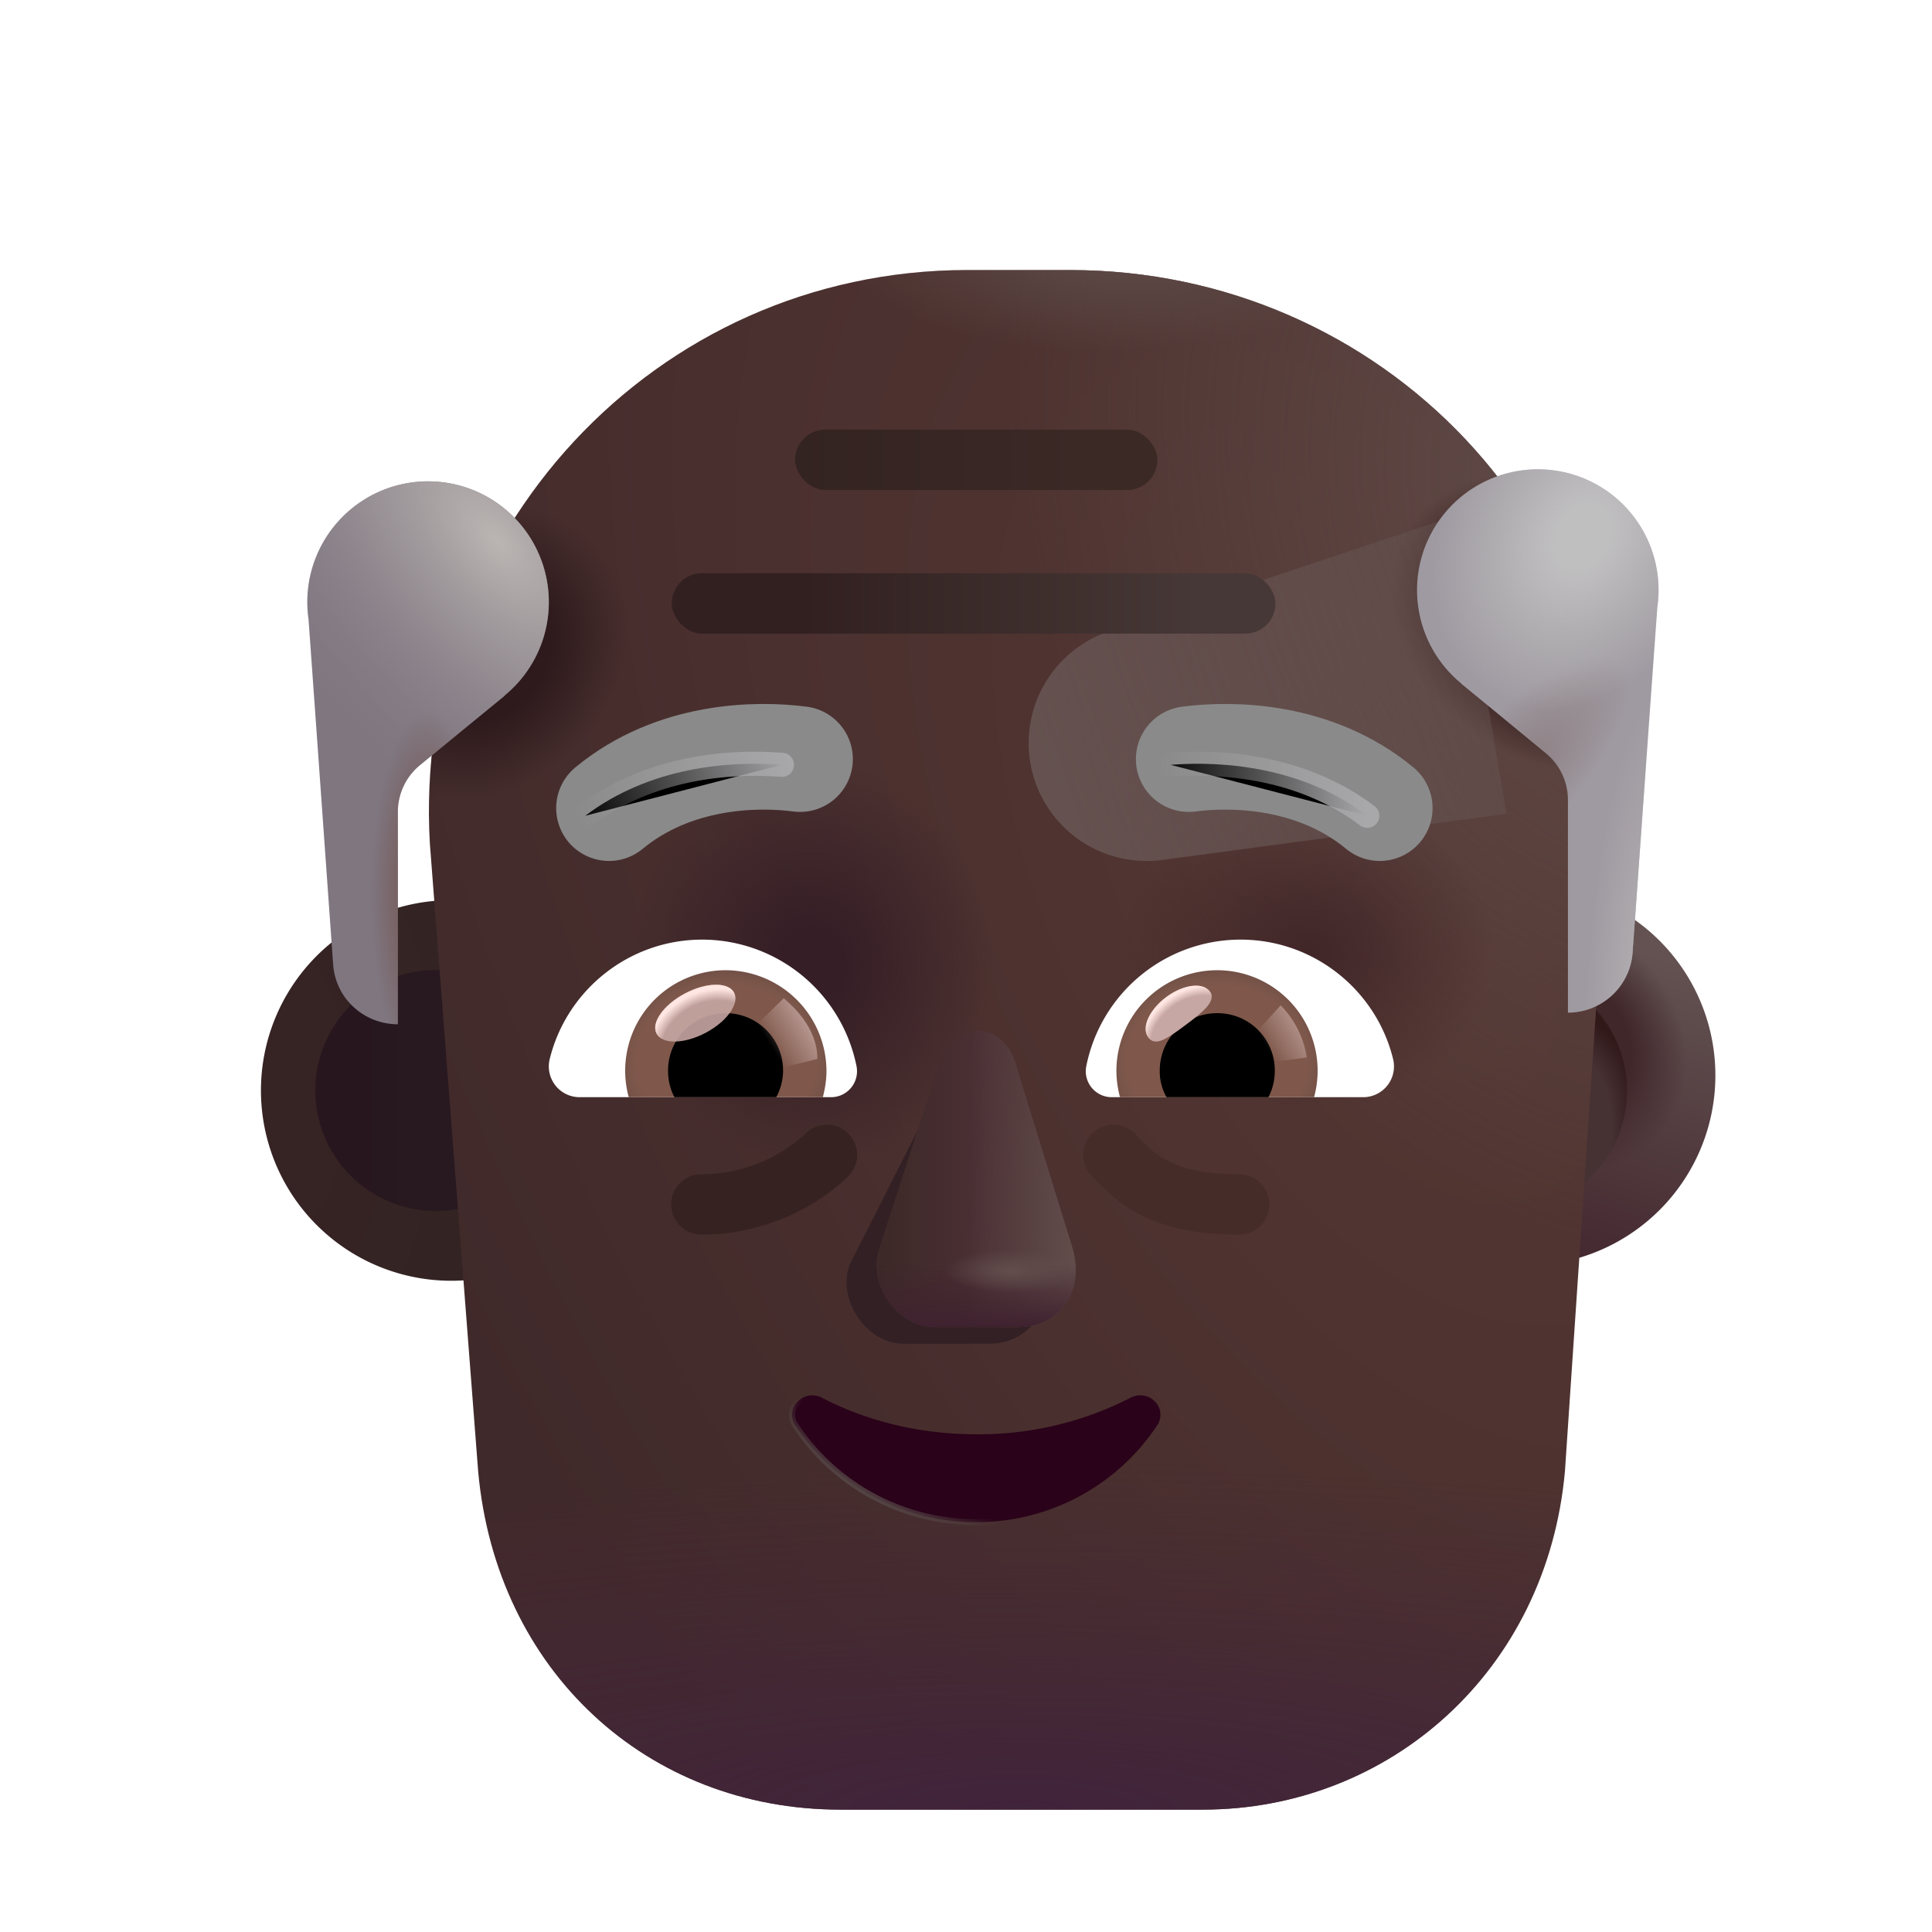<svg width="100%" height="100%" viewBox="0 0 32 32" xmlns="http://www.w3.org/2000/svg"><g filter="url(#a)"><path fill="url(#b)" d="M24.954 21.213a3.152 3.152 0 1 0 0-6.303 3.152 3.152 0 0 0 0 6.303"/><path fill="url(#c)" d="M24.954 21.213a3.152 3.152 0 1 0 0-6.303 3.152 3.152 0 0 0 0 6.303"/></g><g filter="url(#d)"><path fill="#463133" d="M24.954 20.057a1.995 1.995 0 1 0 0-3.99 1.995 1.995 0 0 0 0 3.99"/><path fill="url(#e)" d="M24.954 20.057a1.995 1.995 0 1 0 0-3.99 1.995 1.995 0 0 0 0 3.99"/><path fill="url(#f)" d="M24.954 20.057a1.995 1.995 0 1 0 0-3.99 1.995 1.995 0 0 0 0 3.99"/></g><g filter="url(#g)"><path fill="url(#h)" d="M7.218 21.213a3.152 3.152 0 1 0 0-6.303 3.152 3.152 0 0 0 0 6.303"/></g><g filter="url(#i)"><path fill="url(#j)" d="M7.218 20.057a1.995 1.995 0 1 0 0-3.99 1.995 1.995 0 0 0 0 3.99"/></g><g filter="url(#k)"><path fill="url(#l)" d="M15.27 4.473c-5.2 0-9.2 4.4-8.9 9.5l.8 10.4c.3 3.3 2.8 5.6 6 5.6h6c3.1 0 5.7-2.3 6-5.6l.7-10.4c.4-5.2-3.7-9.5-8.9-9.5z"/><path fill="url(#m)" d="M15.27 4.473c-5.2 0-9.2 4.4-8.9 9.5l.8 10.4c.3 3.3 2.8 5.6 6 5.6h6c3.1 0 5.7-2.3 6-5.6l.7-10.4c.4-5.2-3.7-9.5-8.9-9.5z"/><path fill="url(#n)" d="M15.27 4.473c-5.2 0-9.2 4.4-8.9 9.5l.8 10.4c.3 3.3 2.8 5.6 6 5.6h6c3.1 0 5.7-2.3 6-5.6l.7-10.4c.4-5.2-3.7-9.5-8.9-9.5z"/><path fill="url(#o)" d="M15.27 4.473c-5.2 0-9.2 4.4-8.9 9.5l.8 10.4c.3 3.3 2.8 5.6 6 5.6h6c3.1 0 5.7-2.3 6-5.6l.7-10.4c.4-5.2-3.7-9.5-8.9-9.5z"/><path fill="url(#p)" d="M15.27 4.473c-5.2 0-9.2 4.4-8.9 9.5l.8 10.4c.3 3.3 2.8 5.6 6 5.6h6c3.1 0 5.7-2.3 6-5.6l.7-10.4c.4-5.2-3.7-9.5-8.9-9.5z"/><path fill="url(#q)" d="M15.27 4.473c-5.2 0-9.2 4.4-8.9 9.5l.8 10.4c.3 3.3 2.8 5.6 6 5.6h6c3.1 0 5.7-2.3 6-5.6l.7-10.4c.4-5.2-3.7-9.5-8.9-9.5z"/><path fill="url(#r)" d="M15.27 4.473c-5.2 0-9.2 4.4-8.9 9.5l.8 10.4c.3 3.3 2.8 5.6 6 5.6h6c3.1 0 5.7-2.3 6-5.6l.7-10.4c.4-5.2-3.7-9.5-8.9-9.5z"/><path fill="url(#s)" d="M15.27 4.473c-5.2 0-9.2 4.4-8.9 9.5l.8 10.4c.3 3.3 2.8 5.6 6 5.6h6c3.1 0 5.7-2.3 6-5.6l.7-10.4c.4-5.2-3.7-9.5-8.9-9.5z"/></g><g filter="url(#t)"><path fill="url(#u)" d="m24.11 8.542-5.739 1.914a1.953 1.953 0 0 0 .877 3.788l5.706-.764z"/></g><g filter="url(#v)"><path fill="#332024" d="m15.638 17.857-1.571 3.1c-.2.6.3 1.3.9 1.3h1.4c.7 0 1.1-.6.9-1.3l-.9-3.1c-.227-.655-.429-.7-.729 0"/></g><g filter="url(#w)"><path fill="#4B3034" d="m15.567 17.58-1 3.1c-.2.6.3 1.3.9 1.3h1.4c.7 0 1.1-.6.9-1.3l-.956-3.1c-.226-.654-.944-.7-1.244 0"/><path fill="url(#x)" d="m15.567 17.58-1 3.1c-.2.6.3 1.3.9 1.3h1.4c.7 0 1.1-.6.9-1.3l-.956-3.1c-.226-.654-.944-.7-1.244 0"/><path fill="url(#y)" d="m15.567 17.58-1 3.1c-.2.6.3 1.3.9 1.3h1.4c.7 0 1.1-.6.9-1.3l-.956-3.1c-.226-.654-.944-.7-1.244 0"/><path fill="url(#z)" d="m15.567 17.58-1 3.1c-.2.6.3 1.3.9 1.3h1.4c.7 0 1.1-.6.9-1.3l-.956-3.1c-.226-.654-.944-.7-1.244 0"/><path fill="url(#A)" d="m15.567 17.58-1 3.1c-.2.6.3 1.3.9 1.3h1.4c.7 0 1.1-.6.9-1.3l-.956-3.1c-.226-.654-.944-.7-1.244 0"/></g><path fill="#7F7680" d="M8.356 11.521a2 2 0 1 0-3.245-1.26l.407 5.714c.04.562.508.99 1.072.99v-3.519a1 1 0 0 1 .366-.773l1.403-1.15z"/><path fill="url(#B)" d="M8.356 11.521a2 2 0 1 0-3.245-1.26l.407 5.714c.04.562.508.99 1.072.99v-3.519a1 1 0 0 1 .366-.773l1.403-1.15z"/><path fill="url(#C)" d="M8.356 11.521a2 2 0 1 0-3.245-1.26l.407 5.714c.04.562.508.99 1.072.99v-3.519a1 1 0 0 1 .366-.773l1.403-1.15z"/><g filter="url(#D)"><path fill="#9F9AA1" d="M23.904 11.521a2 2 0 1 1 3.246-1.26l-.409 5.714c-.04.562-.508.998-1.071.998v-3.527a1 1 0 0 0-.366-.773l-1.403-1.15z"/><path fill="url(#E)" d="M23.904 11.521a2 2 0 1 1 3.246-1.26l-.409 5.714c-.04.562-.508.998-1.071.998v-3.527a1 1 0 0 0-.366-.773l-1.403-1.15z"/><path fill="url(#F)" d="M23.904 11.521a2 2 0 1 1 3.246-1.26l-.409 5.714c-.04.562-.508.998-1.071.998v-3.527a1 1 0 0 0-.366-.773l-1.403-1.15z"/><path fill="url(#G)" d="M23.904 11.521a2 2 0 1 1 3.246-1.26l-.409 5.714c-.04.562-.508.998-1.071.998v-3.527a1 1 0 0 0-.366-.773l-1.403-1.15z"/></g><path fill="#2A0219" stroke="url(#H)" stroke-width=".1" d="M13.61 23.149a.335.335 0 0 0-.4.069.305.305 0 0 0-.034.393 3.58 3.58 0 0 0 2.994 1.6 3.58 3.58 0 0 0 2.994-1.6.31.31 0 0 0-.034-.397.34.34 0 0 0-.4-.065 5.5 5.5 0 0 1-2.56.607c-.938 0-1.82-.221-2.56-.607Z"/><path fill="#452C29" d="M18.11 18.756a.5.5 0 0 1 .706.04c.195.218.377.369.612.473.24.106.575.18 1.095.18a.5.5 0 0 1 0 1c-.612 0-1.094-.086-1.499-.265-.409-.181-.701-.44-.954-.722a.5.5 0 0 1 .04-.706"/><path fill="#362221" d="M13.335 18.784a.5.5 0 0 1 .724.69h-.001l-.002.003-.004.004-.011.011a2 2 0 0 1-.169.151 3.562 3.562 0 0 1-2.255.806.5.5 0 1 1 0-1 2.56 2.56 0 0 0 1.718-.665"/><rect width="6" height="1" x="13.17" y="7.116" fill="url(#I)" rx=".5"/><rect width="10" height="1" x="11.126" y="9.495" fill="url(#J)" rx=".5"/><path fill="#fff" d="M11.632 15.563c-1.218 0-2.246.84-2.526 1.974a.51.51 0 0 0 .499.636h4.16a.43.43 0 0 0 .423-.507 2.61 2.61 0 0 0-2.556-2.103"/><path fill="url(#K)" d="M12.018 16.07a1.664 1.664 0 0 0-1.604 2.103h3.215c.037-.144.06-.288.06-.439a1.675 1.675 0 0 0-1.671-1.664"/><path fill="#000" d="M12.97 17.734a.95.95 0 0 0-.952-.953.95.95 0 0 0-.953.953c0 .159.037.31.106.439h1.686a.95.95 0 0 0 .114-.439"/><g filter="url(#L)"><path fill="url(#M)" d="M13.538 17.539c0-.538-.437-.897-.556-1.005l-.537.52.33.674z"/></g><g filter="url(#N)" transform="rotate(-27.914 11.516 16.78)"><ellipse cx="11.516" cy="16.781" fill="#C7A7A3" fill-opacity=".9" rx=".726" ry=".368"/><ellipse cx="11.516" cy="16.781" fill="url(#O)" rx=".726" ry=".368"/></g><path fill="#fff" d="M20.547 15.563c1.218 0 2.247.84 2.526 1.974a.51.51 0 0 1-.499.636h-4.16a.43.43 0 0 1-.423-.507 2.606 2.606 0 0 1 2.556-2.103"/><path fill="url(#P)" d="M20.162 16.07a1.664 1.664 0 0 1 1.603 2.103h-3.214a1.7 1.7 0 0 1-.06-.439 1.67 1.67 0 0 1 1.67-1.664"/><path fill="#000" d="M19.209 17.734c0-.53.423-.953.953-.953s.953.424.953.953c0 .159-.038.31-.106.439h-1.687a.86.86 0 0 1-.113-.439"/><g filter="url(#Q)"><path fill="#C7A7A3" d="M20.04 16.422c.118.158-.13.352-.412.562s-.49.36-.609.2c-.119-.158.014-.457.296-.668.281-.21.606-.253.724-.094"/><path fill="url(#R)" d="M20.04 16.422c.118.158-.13.352-.412.562s-.49.36-.609.2c-.119-.158.014-.457.296-.668.281-.21.606-.253.724-.094"/></g><g filter="url(#S)"><path fill="url(#T)" d="M21.644 17.515a1.57 1.57 0 0 0-.432-.863l-.484.532.218.425z"/></g><g filter="url(#U)"><path stroke="#8A8A8A" stroke-linecap="round" stroke-width="1.75" d="M19.389 12.973c.71-.094 2.086-.079 3.164.812"/></g><g filter="url(#V)"><path stroke="url(#W)" stroke-linecap="round" stroke-width=".4" d="M19.389 12.668c.883-.07 2.195.039 3.258.844"/></g><g filter="url(#X)"><path stroke="#8A8A8A" stroke-linecap="round" stroke-width="1.75" d="M12.951 12.973c-.71-.094-2.086-.079-3.164.812"/></g><g filter="url(#Y)"><path stroke="url(#Z)" stroke-linecap="round" stroke-width=".4" d="M12.951 12.668c-.883-.07-2.195.039-3.258.844"/></g><defs><radialGradient id="c" cx="0" cy="0" r="1" gradientTransform="rotate(-36.06 39.804 -30.63)scale(1.931 2.203)" gradientUnits="userSpaceOnUse"><stop offset=".543" stop-color="#40272A"/><stop offset="1" stop-color="#40272A" stop-opacity="0"/></radialGradient><radialGradient id="e" cx="0" cy="0" r="1" gradientTransform="matrix(1.647 -3.029 1.773 .964 24.87 19.709)" gradientUnits="userSpaceOnUse"><stop offset=".755" stop-color="#31191A" stop-opacity="0"/><stop offset=".916" stop-color="#31191A"/></radialGradient><radialGradient id="f" cx="0" cy="0" r="1" gradientTransform="rotate(44.708 -9.484 39.371)scale(.732 .943)" gradientUnits="userSpaceOnUse"><stop stop-color="#352123"/><stop offset="1" stop-color="#352123" stop-opacity="0"/></radialGradient><radialGradient id="h" cx="0" cy="0" r="1" gradientTransform="matrix(3.313 0 0 5.797 4.067 18.062)" gradientUnits="userSpaceOnUse"><stop offset=".351" stop-color="#362324"/><stop offset="1" stop-color="#332423"/></radialGradient><radialGradient id="l" cx="0" cy="0" r="1" gradientTransform="rotate(152.026 9.337 10.277)scale(17.055 31.325)" gradientUnits="userSpaceOnUse"><stop stop-color="#543733"/><stop offset="1" stop-color="#40292A"/></radialGradient><radialGradient id="m" cx="0" cy="0" r="1" gradientTransform="matrix(0 -5.812 26.091 0 16.125 29.973)" gradientUnits="userSpaceOnUse"><stop stop-color="#40233B"/><stop offset="1" stop-color="#482A36" stop-opacity="0"/></radialGradient><radialGradient id="n" cx="0" cy="0" r="1" gradientTransform="rotate(158.66 12.366 6.749)scale(9.962 12.793)" gradientUnits="userSpaceOnUse"><stop stop-color="#624D4A"/><stop offset="1" stop-color="#624D4A" stop-opacity="0"/></radialGradient><radialGradient id="o" cx="0" cy="0" r="1" gradientTransform="matrix(0 -2.625 3.094 0 20.935 15.754)" gradientUnits="userSpaceOnUse"><stop stop-color="#412628"/><stop offset="1" stop-color="#412628" stop-opacity="0"/></radialGradient><radialGradient id="p" cx="0" cy="0" r="1" gradientTransform="matrix(0 -3.353 3.024 0 12.688 15.982)" gradientUnits="userSpaceOnUse"><stop offset=".172" stop-color="#351E26"/><stop offset="1" stop-color="#351E26" stop-opacity="0"/></radialGradient><radialGradient id="q" cx="0" cy="0" r="1" gradientTransform="matrix(-2.353 -1.632 1.29 -1.86 24.971 10.32)" gradientUnits="userSpaceOnUse"><stop offset=".584" stop-color="#341D1C"/><stop offset="1" stop-color="#341D1C" stop-opacity="0"/></radialGradient><radialGradient id="r" cx="0" cy="0" r="1" gradientTransform="rotate(132.807 1.262 6.973)scale(2.598 2.261)" gradientUnits="userSpaceOnUse"><stop offset=".476" stop-color="#2E1A1C"/><stop offset="1" stop-color="#2E1A1C" stop-opacity="0"/></radialGradient><radialGradient id="s" cx="0" cy="0" r="1" gradientTransform="matrix(0 1.75 -4.635 0 17.688 4.098)" gradientUnits="userSpaceOnUse"><stop stop-color="#5E4C49"/><stop offset="1" stop-color="#5E4C49" stop-opacity="0"/></radialGradient><radialGradient id="A" cx="0" cy="0" r="1" gradientTransform="matrix(0 .36 -1.111 0 16.745 21.053)" gradientUnits="userSpaceOnUse"><stop stop-color="#624E4D"/><stop offset="1" stop-color="#624E4D" stop-opacity="0"/></radialGradient><radialGradient id="B" cx="0" cy="0" r="1" gradientTransform="rotate(139.273 2.458 6.017)scale(4.167 7.997)" gradientUnits="userSpaceOnUse"><stop stop-color="#BBB6B3"/><stop offset="1" stop-color="#807680" stop-opacity="0"/></radialGradient><radialGradient id="C" cx="0" cy="0" r="1" gradientTransform="matrix(0 3.047 -.952 0 7.09 14.816)" gradientUnits="userSpaceOnUse"><stop offset=".237" stop-color="#735551"/><stop offset="1" stop-color="#735551" stop-opacity="0"/></radialGradient><radialGradient id="E" cx="0" cy="0" r="1" gradientTransform="matrix(1.984 -2.094 .728 .69 24.622 13.254)" gradientUnits="userSpaceOnUse"><stop offset=".231" stop-color="#8F8286"/><stop offset="1" stop-color="#8F8286" stop-opacity="0"/></radialGradient><radialGradient id="F" cx="0" cy="0" r="1" gradientTransform="matrix(-1.469 2.625 -2.014 -1.127 25.904 9.098)" gradientUnits="userSpaceOnUse"><stop offset=".18" stop-color="#C0BFC0"/><stop offset="1" stop-color="#C0BFC0" stop-opacity="0"/></radialGradient><radialGradient id="G" cx="0" cy="0" r="1" gradientTransform="matrix(.329 -4.547 .858 .062 26.841 16.348)" gradientUnits="userSpaceOnUse"><stop stop-color="#B1ADB0"/><stop offset="1" stop-color="#B1ADB0" stop-opacity="0"/></radialGradient><radialGradient id="K" cx="0" cy="0" r="1" gradientTransform="matrix(0 1.684 -1.993 0 12.021 17.581)" gradientUnits="userSpaceOnUse"><stop offset=".75" stop-color="#7F584B"/><stop offset="1" stop-color="#694B43"/><stop offset="1" stop-color="#804D49"/><stop offset="1" stop-color="#5D4139"/></radialGradient><radialGradient id="O" cx="0" cy="0" r="1" gradientTransform="rotate(-90.897 14.293 3.03)scale(.921 1.107)" gradientUnits="userSpaceOnUse"><stop offset=".766" stop-color="#FFE6E2" stop-opacity="0"/><stop offset=".966" stop-color="#FFE6E2"/></radialGradient><radialGradient id="P" cx="0" cy="0" r="1" gradientTransform="matrix(0 1.684 -1.993 0 20.158 17.581)" gradientUnits="userSpaceOnUse"><stop offset=".75" stop-color="#7F584B"/><stop offset="1" stop-color="#694B43"/><stop offset="1" stop-color="#804D49"/><stop offset="1" stop-color="#5D4139"/></radialGradient><radialGradient id="R" cx="0" cy="0" r="1" gradientTransform="rotate(-127.812 14.058 3.726)scale(.705 .971)" gradientUnits="userSpaceOnUse"><stop offset=".766" stop-color="#FFE6E2" stop-opacity="0"/><stop offset=".966" stop-color="#FFE6E2"/></radialGradient><filter id="a" width="6.553" height="6.553" x="21.802" y="14.66" color-interpolation-filters="sRGB" filterUnits="userSpaceOnUse"><feFlood flood-opacity="0" result="BackgroundImageFix"/><feBlend in="SourceGraphic" in2="BackgroundImageFix" result="shape"/><feColorMatrix in="SourceAlpha" result="hardAlpha" values="0 0 0 0 0 0 0 0 0 0 0 0 0 0 0 0 0 0 127 0"/><feOffset dx=".25" dy="-.25"/><feGaussianBlur stdDeviation=".25"/><feComposite in2="hardAlpha" k2="-1" k3="1" operator="arithmetic"/><feColorMatrix values="0 0 0 0 0.243 0 0 0 0 0.141 0 0 0 0 0.224 0 0 0 1 0"/><feBlend in2="shape" result="effect1_innerShadow_3987_20104"/></filter><filter id="d" width="4.991" height="4.991" x="22.459" y="15.566" color-interpolation-filters="sRGB" filterUnits="userSpaceOnUse"><feFlood flood-opacity="0" result="BackgroundImageFix"/><feBlend in="SourceGraphic" in2="BackgroundImageFix" result="shape"/><feGaussianBlur result="effect1_foregroundBlur_3987_20104" stdDeviation=".25"/></filter><filter id="g" width="6.503" height="6.303" x="4.067" y="14.91" color-interpolation-filters="sRGB" filterUnits="userSpaceOnUse"><feFlood flood-opacity="0" result="BackgroundImageFix"/><feBlend in="SourceGraphic" in2="BackgroundImageFix" result="shape"/><feColorMatrix in="SourceAlpha" result="hardAlpha" values="0 0 0 0 0 0 0 0 0 0 0 0 0 0 0 0 0 0 127 0"/><feOffset dx=".2"/><feGaussianBlur stdDeviation=".15"/><feComposite in2="hardAlpha" k2="-1" k3="1" operator="arithmetic"/><feColorMatrix values="0 0 0 0 0.341 0 0 0 0 0.271 0 0 0 0 0.255 0 0 0 1 0"/><feBlend in2="shape" result="effect1_innerShadow_3987_20104"/></filter><filter id="i" width="4.991" height="4.991" x="4.723" y="15.566" color-interpolation-filters="sRGB" filterUnits="userSpaceOnUse"><feFlood flood-opacity="0" result="BackgroundImageFix"/><feBlend in="SourceGraphic" in2="BackgroundImageFix" result="shape"/><feGaussianBlur result="effect1_foregroundBlur_3987_20104" stdDeviation=".25"/></filter><filter id="k" width="20.793" height="25.5" x="6.104" y="4.473" color-interpolation-filters="sRGB" filterUnits="userSpaceOnUse"><feFlood flood-opacity="0" result="BackgroundImageFix"/><feBlend in="SourceGraphic" in2="BackgroundImageFix" result="shape"/><feColorMatrix in="SourceAlpha" result="hardAlpha" values="0 0 0 0 0 0 0 0 0 0 0 0 0 0 0 0 0 0 127 0"/><feOffset dx="1"/><feGaussianBlur stdDeviation=".75"/><feComposite in2="hardAlpha" k2="-1" k3="1" operator="arithmetic"/><feColorMatrix values="0 0 0 0 0.337 0 0 0 0 0.267 0 0 0 0 0.251 0 0 0 1 0"/><feBlend in2="shape" result="effect1_innerShadow_3987_20104"/><feColorMatrix in="SourceAlpha" result="hardAlpha" values="0 0 0 0 0 0 0 0 0 0 0 0 0 0 0 0 0 0 127 0"/><feOffset dx="-.25"/><feGaussianBlur stdDeviation=".375"/><feComposite in2="hardAlpha" k2="-1" k3="1" operator="arithmetic"/><feColorMatrix values="0 0 0 0 0.396 0 0 0 0 0.325 0 0 0 0 0.318 0 0 0 1 0"/><feBlend in2="effect1_innerShadow_3987_20104" result="effect2_innerShadow_3987_20104"/></filter><filter id="t" width="11.918" height="9.719" x="15.036" y="6.542" color-interpolation-filters="sRGB" filterUnits="userSpaceOnUse"><feFlood flood-opacity="0" result="BackgroundImageFix"/><feBlend in="SourceGraphic" in2="BackgroundImageFix" result="shape"/><feGaussianBlur result="effect1_foregroundBlur_3987_20104" stdDeviation="1"/></filter><filter id="v" width="4.796" height="6.408" x="13.272" y="16.598" color-interpolation-filters="sRGB" filterUnits="userSpaceOnUse"><feFlood flood-opacity="0" result="BackgroundImageFix"/><feBlend in="SourceGraphic" in2="BackgroundImageFix" result="shape"/><feGaussianBlur result="effect1_foregroundBlur_3987_20104" stdDeviation=".375"/></filter><filter id="w" width="3.796" height="5.408" x="14.272" y="16.823" color-interpolation-filters="sRGB" filterUnits="userSpaceOnUse"><feFlood flood-opacity="0" result="BackgroundImageFix"/><feBlend in="SourceGraphic" in2="BackgroundImageFix" result="shape"/><feGaussianBlur result="effect1_foregroundBlur_3987_20104" stdDeviation=".125"/></filter><filter id="D" width="4.3" height="9.2" x="23.17" y="7.773" color-interpolation-filters="sRGB" filterUnits="userSpaceOnUse"><feFlood flood-opacity="0" result="BackgroundImageFix"/><feBlend in="SourceGraphic" in2="BackgroundImageFix" result="shape"/><feColorMatrix in="SourceAlpha" result="hardAlpha" values="0 0 0 0 0 0 0 0 0 0 0 0 0 0 0 0 0 0 127 0"/><feOffset dx=".3" dy="-.2"/><feGaussianBlur stdDeviation=".25"/><feComposite in2="hardAlpha" k2="-1" k3="1" operator="arithmetic"/><feColorMatrix values="0 0 0 0 0.58 0 0 0 0 0.569 0 0 0 0 0.557 0 0 0 1 0"/><feBlend in2="shape" result="effect1_innerShadow_3987_20104"/></filter><filter id="L" width="1.493" height="1.594" x="12.245" y="16.334" color-interpolation-filters="sRGB" filterUnits="userSpaceOnUse"><feFlood flood-opacity="0" result="BackgroundImageFix"/><feBlend in="SourceGraphic" in2="BackgroundImageFix" result="shape"/><feGaussianBlur result="effect1_foregroundBlur_3987_20104" stdDeviation=".1"/></filter><filter id="N" width="1.529" height="1.141" x="10.751" y="16.21" color-interpolation-filters="sRGB" filterUnits="userSpaceOnUse"><feFlood flood-opacity="0" result="BackgroundImageFix"/><feBlend in="SourceGraphic" in2="BackgroundImageFix" result="shape"/><feGaussianBlur result="effect1_foregroundBlur_3987_20104" stdDeviation=".05"/></filter><filter id="Q" width="1.294" height="1.125" x="18.875" y="16.226" color-interpolation-filters="sRGB" filterUnits="userSpaceOnUse"><feFlood flood-opacity="0" result="BackgroundImageFix"/><feBlend in="SourceGraphic" in2="BackgroundImageFix" result="shape"/><feGaussianBlur result="effect1_foregroundBlur_3987_20104" stdDeviation=".05"/></filter><filter id="S" width="1.316" height="1.357" x="20.528" y="16.452" color-interpolation-filters="sRGB" filterUnits="userSpaceOnUse"><feFlood flood-opacity="0" result="BackgroundImageFix"/><feBlend in="SourceGraphic" in2="BackgroundImageFix" result="shape"/><feGaussianBlur result="effect1_foregroundBlur_3987_20104" stdDeviation=".1"/></filter><filter id="U" width="5.214" height="3" x="18.514" y="11.66" color-interpolation-filters="sRGB" filterUnits="userSpaceOnUse"><feFlood flood-opacity="0" result="BackgroundImageFix"/><feBlend in="SourceGraphic" in2="BackgroundImageFix" result="shape"/><feColorMatrix in="SourceAlpha" result="hardAlpha" values="0 0 0 0 0 0 0 0 0 0 0 0 0 0 0 0 0 0 127 0"/><feOffset dx=".3" dy="-.4"/><feGaussianBlur stdDeviation=".3"/><feComposite in2="hardAlpha" k2="-1" k3="1" operator="arithmetic"/><feColorMatrix values="0 0 0 0 0.345 0 0 0 0 0.306 0 0 0 0 0.369 0 0 0 1 0"/><feBlend in2="shape" result="effect1_innerShadow_3987_20104"/></filter><filter id="V" width="4.458" height="2.061" x="18.789" y="12.05" color-interpolation-filters="sRGB" filterUnits="userSpaceOnUse"><feFlood flood-opacity="0" result="BackgroundImageFix"/><feBlend in="SourceGraphic" in2="BackgroundImageFix" result="shape"/><feGaussianBlur result="effect1_foregroundBlur_3987_20104" stdDeviation=".2"/></filter><filter id="X" width="5.214" height="3" x="8.912" y="11.66" color-interpolation-filters="sRGB" filterUnits="userSpaceOnUse"><feFlood flood-opacity="0" result="BackgroundImageFix"/><feBlend in="SourceGraphic" in2="BackgroundImageFix" result="shape"/><feColorMatrix in="SourceAlpha" result="hardAlpha" values="0 0 0 0 0 0 0 0 0 0 0 0 0 0 0 0 0 0 127 0"/><feOffset dx=".3" dy="-.4"/><feGaussianBlur stdDeviation=".3"/><feComposite in2="hardAlpha" k2="-1" k3="1" operator="arithmetic"/><feColorMatrix values="0 0 0 0 0.345 0 0 0 0 0.306 0 0 0 0 0.369 0 0 0 1 0"/><feBlend in2="shape" result="effect1_innerShadow_3987_20104"/></filter><filter id="Y" width="4.458" height="2.061" x="9.093" y="12.05" color-interpolation-filters="sRGB" filterUnits="userSpaceOnUse"><feFlood flood-opacity="0" result="BackgroundImageFix"/><feBlend in="SourceGraphic" in2="BackgroundImageFix" result="shape"/><feGaussianBlur result="effect1_foregroundBlur_3987_20104" stdDeviation=".2"/></filter><linearGradient id="b" x1="27.005" x2="25.459" y1="16.001" y2="20.789" gradientUnits="userSpaceOnUse"><stop stop-color="#635251"/><stop offset="1" stop-color="#452A31"/></linearGradient><linearGradient id="j" x1="7.218" x2="5.934" y1="18.62" y2="18.62" gradientUnits="userSpaceOnUse"><stop stop-color="#281920"/><stop offset="1" stop-color="#27161D"/></linearGradient><linearGradient id="u" x1="15.727" x2="30.915" y1="14.191" y2="8.754" gradientUnits="userSpaceOnUse"><stop stop-color="#685654"/><stop offset="1" stop-color="#685654" stop-opacity="0"/></linearGradient><linearGradient id="x" x1="14.652" x2="16.3" y1="20.032" y2="20.032" gradientUnits="userSpaceOnUse"><stop stop-color="#3D2928"/><stop offset="1" stop-color="#3D2928" stop-opacity="0"/></linearGradient><linearGradient id="y" x1="17.818" x2="16.017" y1="20.622" y2="20.597" gradientUnits="userSpaceOnUse"><stop stop-color="#624D4B"/><stop offset="1" stop-color="#624D4B" stop-opacity="0"/></linearGradient><linearGradient id="z" x1="16.512" x2="16.512" y1="21.981" y2="20.932" gradientUnits="userSpaceOnUse"><stop stop-color="#3F222F"/><stop offset="1" stop-color="#3F222F" stop-opacity="0"/></linearGradient><linearGradient id="H" x1="14.236" x2="15.047" y1="24.922" y2="23.64" gradientUnits="userSpaceOnUse"><stop stop-color="#564848"/><stop offset=".663" stop-color="#564848" stop-opacity="0"/></linearGradient><linearGradient id="I" x1="13.17" x2="17.938" y1="8.116" y2="8.116" gradientUnits="userSpaceOnUse"><stop stop-color="#332321"/><stop offset="1" stop-color="#3B2926"/></linearGradient><linearGradient id="J" x1="13.313" x2="19.844" y1="10.495" y2="10.495" gradientUnits="userSpaceOnUse"><stop stop-color="#31201F"/><stop offset="1" stop-color="#463836"/></linearGradient><linearGradient id="M" x1="13.408" x2="12.823" y1="17.06" y2="17.42" gradientUnits="userSpaceOnUse"><stop stop-color="#B4948D"/><stop offset="1" stop-color="#B4948D" stop-opacity="0"/></linearGradient><linearGradient id="T" x1="21.608" x2="21.023" y1="17.06" y2="17.42" gradientUnits="userSpaceOnUse"><stop stop-color="#B4948D"/><stop offset="1" stop-color="#B4948D" stop-opacity="0"/></linearGradient><linearGradient id="W" x1="22.646" x2="19.154" y1="13.512" y2="13.512" gradientUnits="userSpaceOnUse"><stop stop-color="#A8A7A9"/><stop offset="1" stop-color="#A8A7A9" stop-opacity="0"/></linearGradient><linearGradient id="Z" x1="13.147" x2="9.693" y1="12.65" y2="13.993" gradientUnits="userSpaceOnUse"><stop stop-color="#A8A7A9"/><stop offset="1" stop-color="#A8A7A9" stop-opacity="0"/></linearGradient></defs></svg>